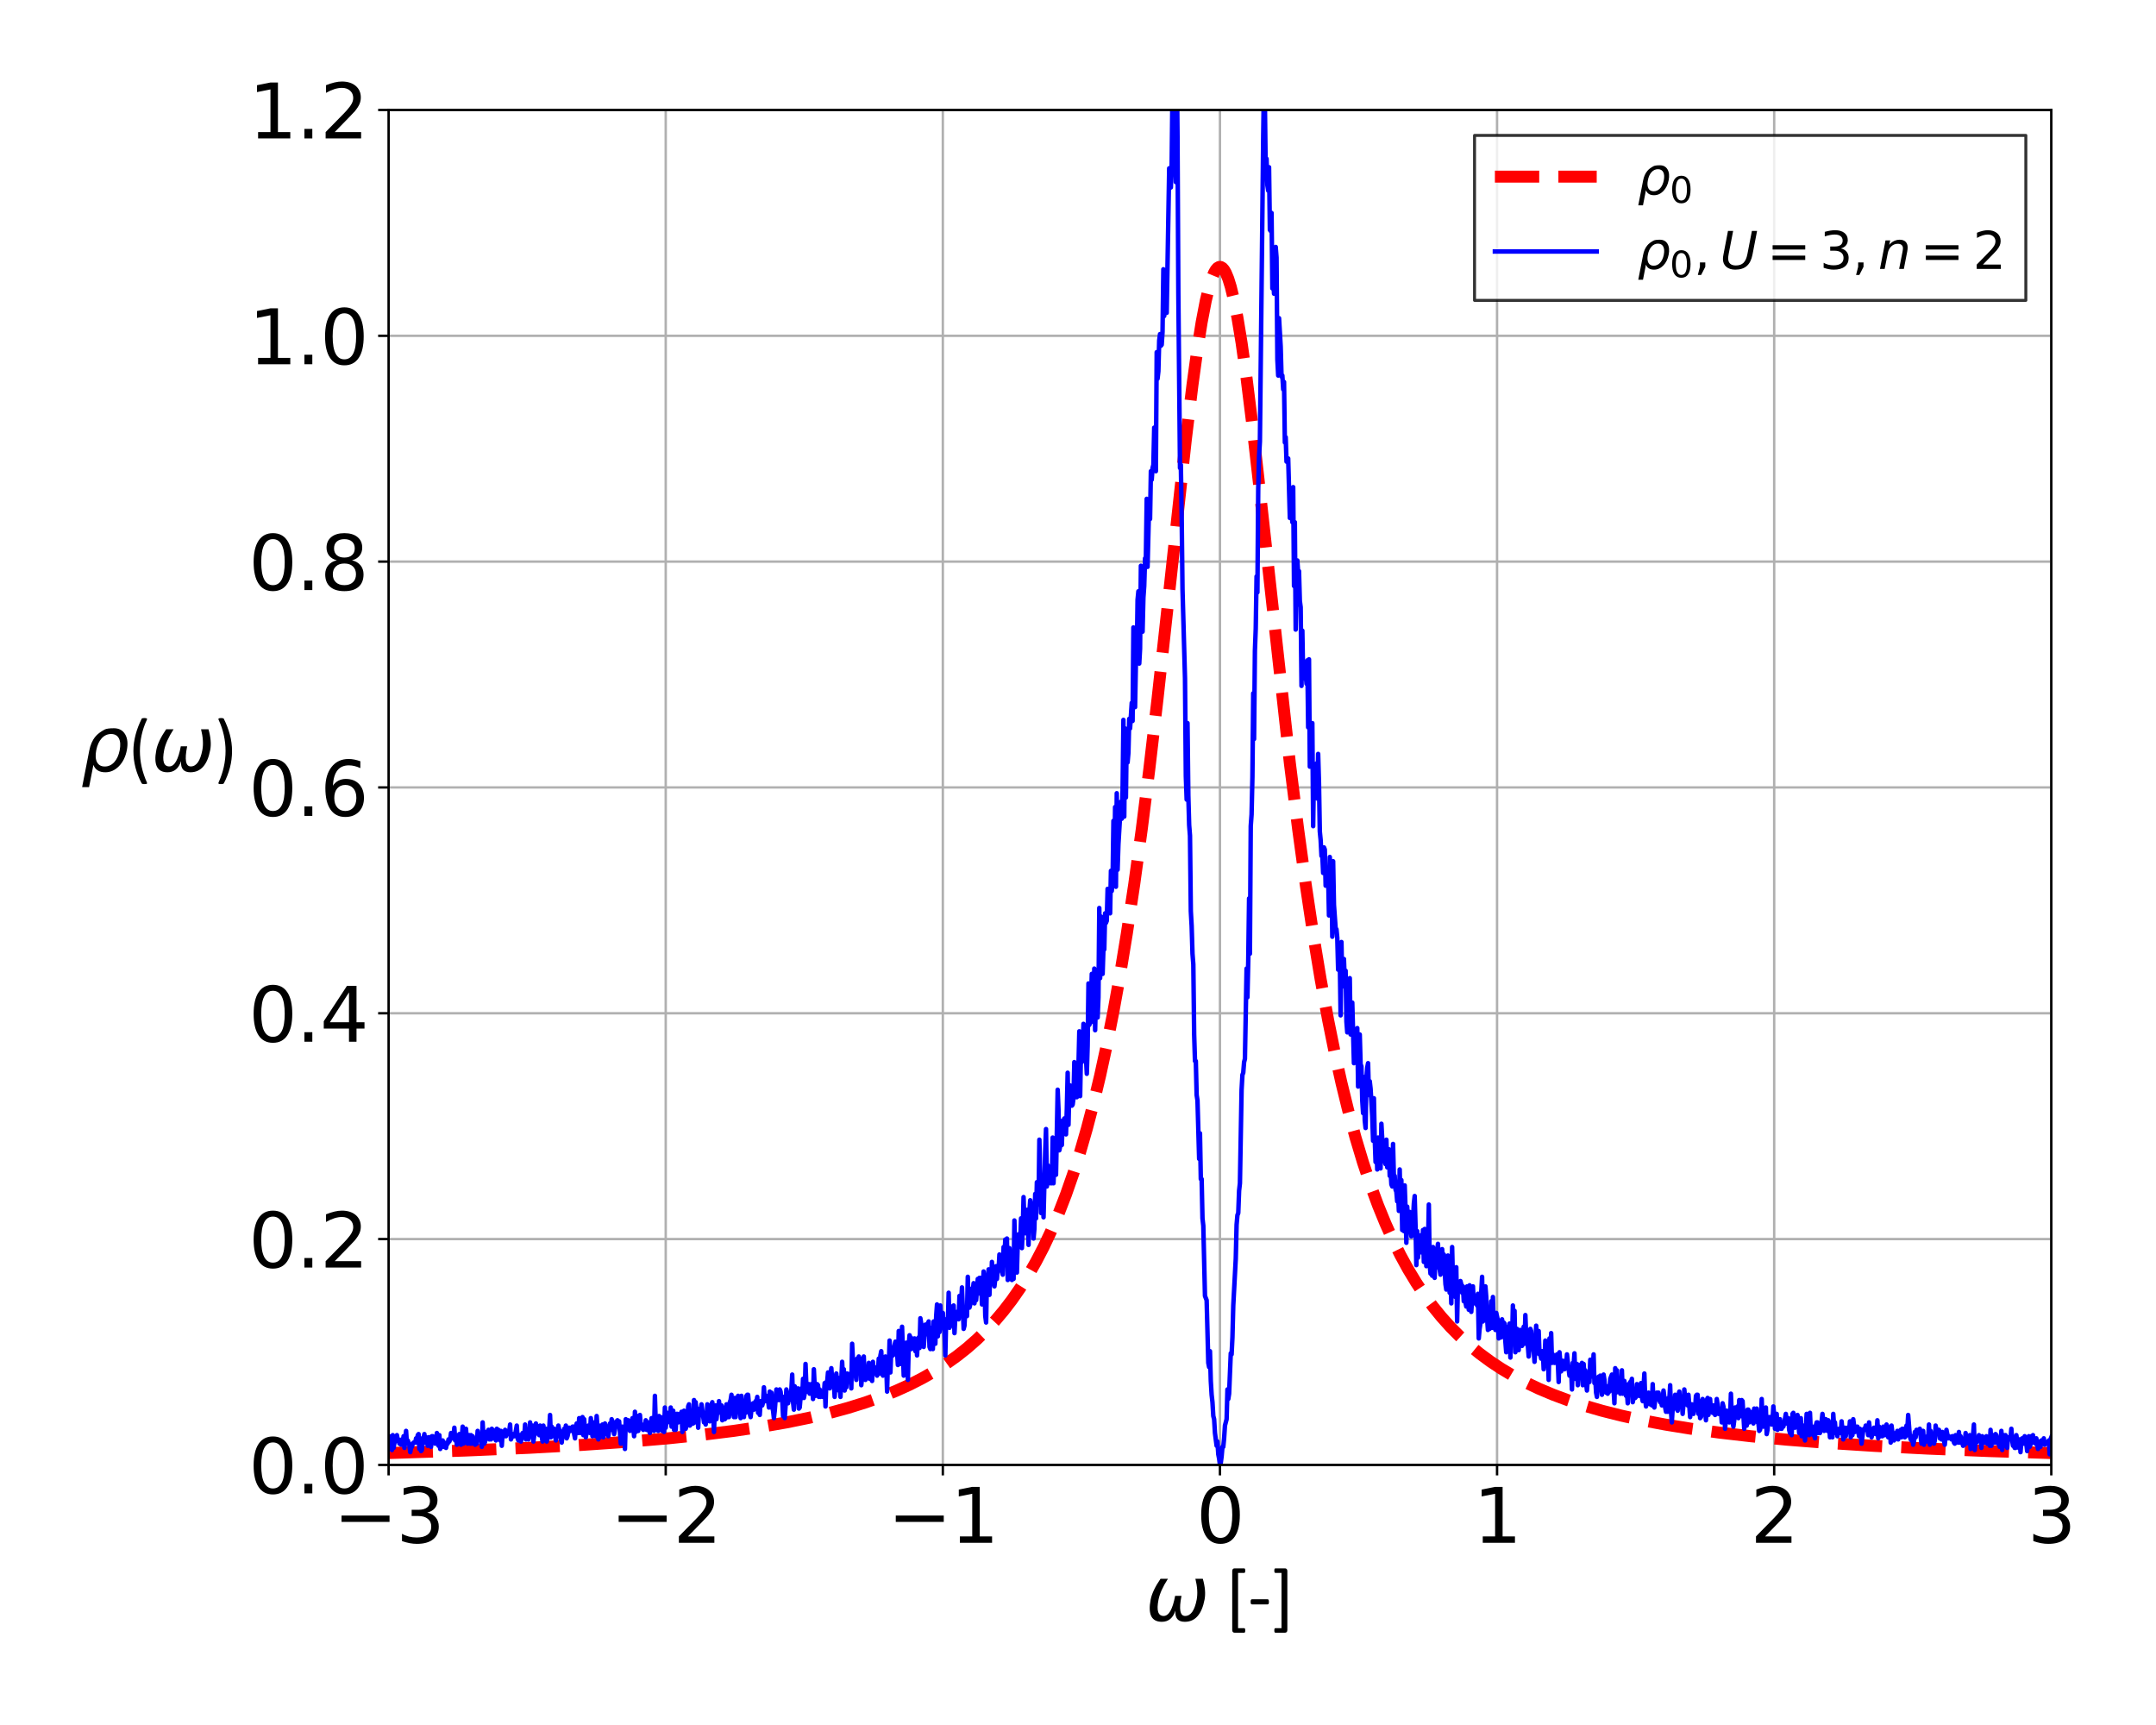 <?xml version="1.0" encoding="utf-8" standalone="no"?>
<!DOCTYPE svg PUBLIC "-//W3C//DTD SVG 1.1//EN"
  "http://www.w3.org/Graphics/SVG/1.1/DTD/svg11.dtd">
<svg xmlns:xlink="http://www.w3.org/1999/xlink" width="720pt" height="576pt" viewBox="0 0 720 576" xmlns="http://www.w3.org/2000/svg" version="1.1">
 <defs>
  <style type="text/css">*{stroke-linejoin: round; stroke-linecap: butt}</style>
 </defs>
 <g id="figure_1">
  <g id="patch_1">
   <path d="M 0 576 
L 720 576 
L 720 0 
L 0 0 
z
" style="fill: #ffffff"/>
  </g>
  <g id="axes_1">
   <g id="patch_2">
    <path d="M 129.775 489.152 
L 685.035 489.152 
L 685.035 36.72 
L 129.775 36.72 
z
" style="fill: #ffffff"/>
   </g>
   <g id="matplotlib.axis_1">
    <g id="xtick_1">
     <g id="line2d_1">
      <path d="M 129.775 489.152 
L 129.775 36.72 
" clip-path="url(#p12015c4fcb)" style="fill: none; stroke: #b0b0b0; stroke-width: 0.8; stroke-linecap: square"/>
     </g>
     <g id="line2d_2">
      <defs>
       <path id="m5434cce614" d="M 0 0 
L 0 3.5 
" style="stroke: #000000; stroke-width: 0.8"/>
      </defs>
      <g>
       <use xlink:href="#m5434cce614" x="129.775" y="489.152" style="stroke: #000000; stroke-width: 0.8"/>
      </g>
     </g>
     <g id="text_1">
      <!-- −3 -->
      <g transform="translate(111.347 515.149) scale(0.25 -0.25)">
       <defs>
        <path id="DejaVuSans-2212" d="M 678 2272 
L 4684 2272 
L 4684 1741 
L 678 1741 
L 678 2272 
z
" transform="scale(0.016)"/>
        <path id="DejaVuSans-33" d="M 2597 2516 
Q 3050 2419 3304 2112 
Q 3559 1806 3559 1356 
Q 3559 666 3084 287 
Q 2609 -91 1734 -91 
Q 1441 -91 1130 -33 
Q 819 25 488 141 
L 488 750 
Q 750 597 1062 519 
Q 1375 441 1716 441 
Q 2309 441 2620 675 
Q 2931 909 2931 1356 
Q 2931 1769 2642 2001 
Q 2353 2234 1838 2234 
L 1294 2234 
L 1294 2753 
L 1863 2753 
Q 2328 2753 2575 2939 
Q 2822 3125 2822 3475 
Q 2822 3834 2567 4026 
Q 2313 4219 1838 4219 
Q 1578 4219 1281 4162 
Q 984 4106 628 3988 
L 628 4550 
Q 988 4650 1302 4700 
Q 1616 4750 1894 4750 
Q 2613 4750 3031 4423 
Q 3450 4097 3450 3541 
Q 3450 3153 3228 2886 
Q 3006 2619 2597 2516 
z
" transform="scale(0.016)"/>
       </defs>
       <use xlink:href="#DejaVuSans-2212"/>
       <use xlink:href="#DejaVuSans-33" x="83.789"/>
      </g>
     </g>
    </g>
    <g id="xtick_2">
     <g id="line2d_3">
      <path d="M 222.318 489.152 
L 222.318 36.72 
" clip-path="url(#p12015c4fcb)" style="fill: none; stroke: #b0b0b0; stroke-width: 0.8; stroke-linecap: square"/>
     </g>
     <g id="line2d_4">
      <g>
       <use xlink:href="#m5434cce614" x="222.318" y="489.152" style="stroke: #000000; stroke-width: 0.8"/>
      </g>
     </g>
     <g id="text_2">
      <!-- −2 -->
      <g transform="translate(203.891 515.149) scale(0.25 -0.25)">
       <defs>
        <path id="DejaVuSans-32" d="M 1228 531 
L 3431 531 
L 3431 0 
L 469 0 
L 469 531 
Q 828 903 1448 1529 
Q 2069 2156 2228 2338 
Q 2531 2678 2651 2914 
Q 2772 3150 2772 3378 
Q 2772 3750 2511 3984 
Q 2250 4219 1831 4219 
Q 1534 4219 1204 4116 
Q 875 4013 500 3803 
L 500 4441 
Q 881 4594 1212 4672 
Q 1544 4750 1819 4750 
Q 2544 4750 2975 4387 
Q 3406 4025 3406 3419 
Q 3406 3131 3298 2873 
Q 3191 2616 2906 2266 
Q 2828 2175 2409 1742 
Q 1991 1309 1228 531 
z
" transform="scale(0.016)"/>
       </defs>
       <use xlink:href="#DejaVuSans-2212"/>
       <use xlink:href="#DejaVuSans-32" x="83.789"/>
      </g>
     </g>
    </g>
    <g id="xtick_3">
     <g id="line2d_5">
      <path d="M 314.862 489.152 
L 314.862 36.72 
" clip-path="url(#p12015c4fcb)" style="fill: none; stroke: #b0b0b0; stroke-width: 0.8; stroke-linecap: square"/>
     </g>
     <g id="line2d_6">
      <g>
       <use xlink:href="#m5434cce614" x="314.862" y="489.152" style="stroke: #000000; stroke-width: 0.8"/>
      </g>
     </g>
     <g id="text_3">
      <!-- −1 -->
      <g transform="translate(296.434 515.149) scale(0.25 -0.25)">
       <defs>
        <path id="DejaVuSans-31" d="M 794 531 
L 1825 531 
L 1825 4091 
L 703 3866 
L 703 4441 
L 1819 4666 
L 2450 4666 
L 2450 531 
L 3481 531 
L 3481 0 
L 794 0 
L 794 531 
z
" transform="scale(0.016)"/>
       </defs>
       <use xlink:href="#DejaVuSans-2212"/>
       <use xlink:href="#DejaVuSans-31" x="83.789"/>
      </g>
     </g>
    </g>
    <g id="xtick_4">
     <g id="line2d_7">
      <path d="M 407.405 489.152 
L 407.405 36.72 
" clip-path="url(#p12015c4fcb)" style="fill: none; stroke: #b0b0b0; stroke-width: 0.8; stroke-linecap: square"/>
     </g>
     <g id="line2d_8">
      <g>
       <use xlink:href="#m5434cce614" x="407.405" y="489.152" style="stroke: #000000; stroke-width: 0.8"/>
      </g>
     </g>
     <g id="text_4">
      <!-- 0 -->
      <g transform="translate(399.452 515.149) scale(0.25 -0.25)">
       <defs>
        <path id="DejaVuSans-30" d="M 2034 4250 
Q 1547 4250 1301 3770 
Q 1056 3291 1056 2328 
Q 1056 1369 1301 889 
Q 1547 409 2034 409 
Q 2525 409 2770 889 
Q 3016 1369 3016 2328 
Q 3016 3291 2770 3770 
Q 2525 4250 2034 4250 
z
M 2034 4750 
Q 2819 4750 3233 4129 
Q 3647 3509 3647 2328 
Q 3647 1150 3233 529 
Q 2819 -91 2034 -91 
Q 1250 -91 836 529 
Q 422 1150 422 2328 
Q 422 3509 836 4129 
Q 1250 4750 2034 4750 
z
" transform="scale(0.016)"/>
       </defs>
       <use xlink:href="#DejaVuSans-30"/>
      </g>
     </g>
    </g>
    <g id="xtick_5">
     <g id="line2d_9">
      <path d="M 499.948 489.152 
L 499.948 36.72 
" clip-path="url(#p12015c4fcb)" style="fill: none; stroke: #b0b0b0; stroke-width: 0.8; stroke-linecap: square"/>
     </g>
     <g id="line2d_10">
      <g>
       <use xlink:href="#m5434cce614" x="499.948" y="489.152" style="stroke: #000000; stroke-width: 0.8"/>
      </g>
     </g>
     <g id="text_5">
      <!-- 1 -->
      <g transform="translate(491.995 515.149) scale(0.25 -0.25)">
       <use xlink:href="#DejaVuSans-31"/>
      </g>
     </g>
    </g>
    <g id="xtick_6">
     <g id="line2d_11">
      <path d="M 592.492 489.152 
L 592.492 36.72 
" clip-path="url(#p12015c4fcb)" style="fill: none; stroke: #b0b0b0; stroke-width: 0.8; stroke-linecap: square"/>
     </g>
     <g id="line2d_12">
      <g>
       <use xlink:href="#m5434cce614" x="592.492" y="489.152" style="stroke: #000000; stroke-width: 0.8"/>
      </g>
     </g>
     <g id="text_6">
      <!-- 2 -->
      <g transform="translate(584.539 515.149) scale(0.25 -0.25)">
       <use xlink:href="#DejaVuSans-32"/>
      </g>
     </g>
    </g>
    <g id="xtick_7">
     <g id="line2d_13">
      <path d="M 685.035 489.152 
L 685.035 36.72 
" clip-path="url(#p12015c4fcb)" style="fill: none; stroke: #b0b0b0; stroke-width: 0.8; stroke-linecap: square"/>
     </g>
     <g id="line2d_14">
      <g>
       <use xlink:href="#m5434cce614" x="685.035" y="489.152" style="stroke: #000000; stroke-width: 0.8"/>
      </g>
     </g>
     <g id="text_7">
      <!-- 3 -->
      <g transform="translate(677.082 515.149) scale(0.25 -0.25)">
       <use xlink:href="#DejaVuSans-33"/>
      </g>
     </g>
    </g>
    <g id="text_8">
     <!-- $\omega$ [-] -->
     <g transform="translate(382.53 541.352) scale(0.25 -0.25)">
      <defs>
       <path id="DejaVuSans-Oblique-3c9" d="M 1369 -91 
Q 72 -91 434 1766 
Q 575 2500 1256 3500 
L 1875 3500 
Q 1231 2500 1088 1750 
Q 819 397 1519 397 
Q 2166 397 2478 2078 
L 3009 2078 
Q 2669 388 3316 397 
Q 4013 403 4275 1750 
Q 4419 2500 4169 3500 
L 4788 3500 
Q 5075 2500 4934 1766 
Q 4578 -94 3278 -91 
Q 2428 -88 2503 844 
Q 2194 -91 1369 -91 
z
" transform="scale(0.016)"/>
       <path id="Calibri-20" transform="scale(0.016)"/>
       <path id="Calibri-5b" d="M 1684 -813 
Q 1684 -916 1661 -958 
Q 1638 -1000 1594 -1000 
L 794 -1000 
Q 756 -1000 722 -989 
Q 688 -978 659 -953 
Q 631 -928 614 -886 
Q 597 -844 597 -781 
L 597 4153 
Q 597 4213 614 4255 
Q 631 4297 659 4323 
Q 688 4350 722 4361 
Q 756 4372 794 4372 
L 1594 4372 
Q 1613 4372 1630 4362 
Q 1647 4353 1659 4328 
Q 1672 4303 1678 4267 
Q 1684 4231 1684 4178 
Q 1684 4078 1661 4034 
Q 1638 3991 1594 3991 
L 1084 3991 
L 1084 -622 
L 1594 -622 
Q 1613 -622 1630 -631 
Q 1647 -641 1659 -664 
Q 1672 -688 1678 -723 
Q 1684 -759 1684 -813 
z
" transform="scale(0.016)"/>
       <path id="Calibri-2d" d="M 1744 1578 
Q 1744 1456 1716 1409 
Q 1688 1363 1634 1363 
L 328 1363 
Q 272 1363 244 1411 
Q 216 1459 216 1578 
Q 216 1697 244 1744 
Q 272 1791 328 1791 
L 1634 1791 
Q 1659 1791 1679 1781 
Q 1700 1772 1714 1745 
Q 1728 1719 1736 1678 
Q 1744 1638 1744 1578 
z
" transform="scale(0.016)"/>
       <path id="Calibri-5d" d="M 1369 -781 
Q 1369 -844 1351 -886 
Q 1334 -928 1306 -953 
Q 1278 -978 1242 -989 
Q 1206 -1000 1169 -1000 
L 372 -1000 
Q 328 -1000 304 -958 
Q 281 -916 281 -813 
Q 281 -759 286 -723 
Q 291 -688 303 -664 
Q 316 -641 333 -631 
Q 350 -622 372 -622 
L 881 -622 
L 881 3991 
L 372 3991 
Q 328 3991 304 4034 
Q 281 4078 281 4178 
Q 281 4231 286 4267 
Q 291 4303 303 4328 
Q 316 4353 333 4362 
Q 350 4372 372 4372 
L 1169 4372 
Q 1206 4372 1242 4361 
Q 1278 4350 1306 4323 
Q 1334 4297 1351 4255 
Q 1369 4213 1369 4153 
L 1369 -781 
z
" transform="scale(0.016)"/>
      </defs>
      <use xlink:href="#DejaVuSans-Oblique-3c9" transform="translate(0 0.688)"/>
      <use xlink:href="#Calibri-20" transform="translate(83.74 0.688)"/>
      <use xlink:href="#Calibri-5b" transform="translate(106.348 0.688)"/>
      <use xlink:href="#Calibri-2d" transform="translate(137.012 0.688)"/>
      <use xlink:href="#Calibri-5d" transform="translate(167.627 0.688)"/>
     </g>
    </g>
   </g>
   <g id="matplotlib.axis_2">
    <g id="ytick_1">
     <g id="line2d_15">
      <path d="M 129.775 489.152 
L 685.035 489.152 
" clip-path="url(#p12015c4fcb)" style="fill: none; stroke: #b0b0b0; stroke-width: 0.8; stroke-linecap: square"/>
     </g>
     <g id="line2d_16">
      <defs>
       <path id="m9b6667f7ee" d="M 0 0 
L -3.5 0 
" style="stroke: #000000; stroke-width: 0.8"/>
      </defs>
      <g>
       <use xlink:href="#m9b6667f7ee" x="129.775" y="489.152" style="stroke: #000000; stroke-width: 0.8"/>
      </g>
     </g>
     <g id="text_9">
      <!-- 0.0 -->
      <g transform="translate(83.017 498.651) scale(0.25 -0.25)">
       <defs>
        <path id="DejaVuSans-2e" d="M 684 794 
L 1344 794 
L 1344 0 
L 684 0 
L 684 794 
z
" transform="scale(0.016)"/>
       </defs>
       <use xlink:href="#DejaVuSans-30"/>
       <use xlink:href="#DejaVuSans-2e" x="63.623"/>
       <use xlink:href="#DejaVuSans-30" x="95.41"/>
      </g>
     </g>
    </g>
    <g id="ytick_2">
     <g id="line2d_17">
      <path d="M 129.775 413.747 
L 685.035 413.747 
" clip-path="url(#p12015c4fcb)" style="fill: none; stroke: #b0b0b0; stroke-width: 0.8; stroke-linecap: square"/>
     </g>
     <g id="line2d_18">
      <g>
       <use xlink:href="#m9b6667f7ee" x="129.775" y="413.747" style="stroke: #000000; stroke-width: 0.8"/>
      </g>
     </g>
     <g id="text_10">
      <!-- 0.2 -->
      <g transform="translate(83.017 423.245) scale(0.25 -0.25)">
       <use xlink:href="#DejaVuSans-30"/>
       <use xlink:href="#DejaVuSans-2e" x="63.623"/>
       <use xlink:href="#DejaVuSans-32" x="95.41"/>
      </g>
     </g>
    </g>
    <g id="ytick_3">
     <g id="line2d_19">
      <path d="M 129.775 338.342 
L 685.035 338.342 
" clip-path="url(#p12015c4fcb)" style="fill: none; stroke: #b0b0b0; stroke-width: 0.8; stroke-linecap: square"/>
     </g>
     <g id="line2d_20">
      <g>
       <use xlink:href="#m9b6667f7ee" x="129.775" y="338.342" style="stroke: #000000; stroke-width: 0.8"/>
      </g>
     </g>
     <g id="text_11">
      <!-- 0.4 -->
      <g transform="translate(83.017 347.84) scale(0.25 -0.25)">
       <defs>
        <path id="DejaVuSans-34" d="M 2419 4116 
L 825 1625 
L 2419 1625 
L 2419 4116 
z
M 2253 4666 
L 3047 4666 
L 3047 1625 
L 3713 1625 
L 3713 1100 
L 3047 1100 
L 3047 0 
L 2419 0 
L 2419 1100 
L 313 1100 
L 313 1709 
L 2253 4666 
z
" transform="scale(0.016)"/>
       </defs>
       <use xlink:href="#DejaVuSans-30"/>
       <use xlink:href="#DejaVuSans-2e" x="63.623"/>
       <use xlink:href="#DejaVuSans-34" x="95.41"/>
      </g>
     </g>
    </g>
    <g id="ytick_4">
     <g id="line2d_21">
      <path d="M 129.775 262.936 
L 685.035 262.936 
" clip-path="url(#p12015c4fcb)" style="fill: none; stroke: #b0b0b0; stroke-width: 0.8; stroke-linecap: square"/>
     </g>
     <g id="line2d_22">
      <g>
       <use xlink:href="#m9b6667f7ee" x="129.775" y="262.936" style="stroke: #000000; stroke-width: 0.8"/>
      </g>
     </g>
     <g id="text_12">
      <!-- 0.6 -->
      <g transform="translate(83.017 272.434) scale(0.25 -0.25)">
       <defs>
        <path id="DejaVuSans-36" d="M 2113 2584 
Q 1688 2584 1439 2293 
Q 1191 2003 1191 1497 
Q 1191 994 1439 701 
Q 1688 409 2113 409 
Q 2538 409 2786 701 
Q 3034 994 3034 1497 
Q 3034 2003 2786 2293 
Q 2538 2584 2113 2584 
z
M 3366 4563 
L 3366 3988 
Q 3128 4100 2886 4159 
Q 2644 4219 2406 4219 
Q 1781 4219 1451 3797 
Q 1122 3375 1075 2522 
Q 1259 2794 1537 2939 
Q 1816 3084 2150 3084 
Q 2853 3084 3261 2657 
Q 3669 2231 3669 1497 
Q 3669 778 3244 343 
Q 2819 -91 2113 -91 
Q 1303 -91 875 529 
Q 447 1150 447 2328 
Q 447 3434 972 4092 
Q 1497 4750 2381 4750 
Q 2619 4750 2861 4703 
Q 3103 4656 3366 4563 
z
" transform="scale(0.016)"/>
       </defs>
       <use xlink:href="#DejaVuSans-30"/>
       <use xlink:href="#DejaVuSans-2e" x="63.623"/>
       <use xlink:href="#DejaVuSans-36" x="95.41"/>
      </g>
     </g>
    </g>
    <g id="ytick_5">
     <g id="line2d_23">
      <path d="M 129.775 187.531 
L 685.035 187.531 
" clip-path="url(#p12015c4fcb)" style="fill: none; stroke: #b0b0b0; stroke-width: 0.8; stroke-linecap: square"/>
     </g>
     <g id="line2d_24">
      <g>
       <use xlink:href="#m9b6667f7ee" x="129.775" y="187.531" style="stroke: #000000; stroke-width: 0.8"/>
      </g>
     </g>
     <g id="text_13">
      <!-- 0.8 -->
      <g transform="translate(83.017 197.029) scale(0.25 -0.25)">
       <defs>
        <path id="DejaVuSans-38" d="M 2034 2216 
Q 1584 2216 1326 1975 
Q 1069 1734 1069 1313 
Q 1069 891 1326 650 
Q 1584 409 2034 409 
Q 2484 409 2743 651 
Q 3003 894 3003 1313 
Q 3003 1734 2745 1975 
Q 2488 2216 2034 2216 
z
M 1403 2484 
Q 997 2584 770 2862 
Q 544 3141 544 3541 
Q 544 4100 942 4425 
Q 1341 4750 2034 4750 
Q 2731 4750 3128 4425 
Q 3525 4100 3525 3541 
Q 3525 3141 3298 2862 
Q 3072 2584 2669 2484 
Q 3125 2378 3379 2068 
Q 3634 1759 3634 1313 
Q 3634 634 3220 271 
Q 2806 -91 2034 -91 
Q 1263 -91 848 271 
Q 434 634 434 1313 
Q 434 1759 690 2068 
Q 947 2378 1403 2484 
z
M 1172 3481 
Q 1172 3119 1398 2916 
Q 1625 2713 2034 2713 
Q 2441 2713 2670 2916 
Q 2900 3119 2900 3481 
Q 2900 3844 2670 4047 
Q 2441 4250 2034 4250 
Q 1625 4250 1398 4047 
Q 1172 3844 1172 3481 
z
" transform="scale(0.016)"/>
       </defs>
       <use xlink:href="#DejaVuSans-30"/>
       <use xlink:href="#DejaVuSans-2e" x="63.623"/>
       <use xlink:href="#DejaVuSans-38" x="95.41"/>
      </g>
     </g>
    </g>
    <g id="ytick_6">
     <g id="line2d_25">
      <path d="M 129.775 112.125 
L 685.035 112.125 
" clip-path="url(#p12015c4fcb)" style="fill: none; stroke: #b0b0b0; stroke-width: 0.8; stroke-linecap: square"/>
     </g>
     <g id="line2d_26">
      <g>
       <use xlink:href="#m9b6667f7ee" x="129.775" y="112.125" style="stroke: #000000; stroke-width: 0.8"/>
      </g>
     </g>
     <g id="text_14">
      <!-- 1.0 -->
      <g transform="translate(83.017 121.623) scale(0.25 -0.25)">
       <use xlink:href="#DejaVuSans-31"/>
       <use xlink:href="#DejaVuSans-2e" x="63.623"/>
       <use xlink:href="#DejaVuSans-30" x="95.41"/>
      </g>
     </g>
    </g>
    <g id="ytick_7">
     <g id="line2d_27">
      <path d="M 129.775 36.72 
L 685.035 36.72 
" clip-path="url(#p12015c4fcb)" style="fill: none; stroke: #b0b0b0; stroke-width: 0.8; stroke-linecap: square"/>
     </g>
     <g id="line2d_28">
      <g>
       <use xlink:href="#m9b6667f7ee" x="129.775" y="36.72" style="stroke: #000000; stroke-width: 0.8"/>
      </g>
     </g>
     <g id="text_15">
      <!-- 1.2 -->
      <g transform="translate(83.017 46.218) scale(0.25 -0.25)">
       <use xlink:href="#DejaVuSans-31"/>
       <use xlink:href="#DejaVuSans-2e" x="63.623"/>
       <use xlink:href="#DejaVuSans-32" x="95.41"/>
      </g>
     </g>
    </g>
    <g id="text_16">
     <!-- $\rho$($\omega$) -->
     <g transform="translate(27.017 257.686) scale(0.25 -0.25)">
      <defs>
       <path id="DejaVuSans-Oblique-3c1" d="M 1203 2875 
Q 1453 3194 1981 3475 
Q 2188 3584 2756 3584 
Q 3394 3584 3694 3078 
Q 3994 2572 3834 1747 
Q 3672 922 3175 415 
Q 2678 -91 2041 -91 
Q 1656 -91 1409 63 
Q 1163 213 1044 525 
L 681 -1331 
L 103 -1331 
L 697 1716 
Q 838 2438 1203 2875 
z
M 3238 1747 
Q 3359 2381 3169 2744 
Q 2978 3103 2522 3103 
Q 2066 3103 1734 2744 
Q 1403 2381 1281 1747 
Q 1156 1113 1347 750 
Q 1538 391 1994 391 
Q 2450 391 2781 750 
Q 3113 1113 3238 1747 
z
" transform="scale(0.016)"/>
       <path id="Calibri-28" d="M 1547 4306 
Q 1250 3678 1104 3017 
Q 959 2356 959 1688 
Q 959 1016 1107 356 
Q 1256 -303 1541 -938 
Q 1556 -975 1557 -1001 
Q 1559 -1028 1537 -1045 
Q 1516 -1063 1470 -1070 
Q 1425 -1078 1347 -1078 
Q 1291 -1078 1250 -1075 
Q 1209 -1072 1179 -1062 
Q 1150 -1053 1131 -1040 
Q 1113 -1028 1103 -1013 
Q 934 -694 806 -367 
Q 678 -41 590 296 
Q 503 634 459 979 
Q 416 1325 416 1678 
Q 416 2031 464 2375 
Q 513 2719 602 3058 
Q 691 3397 819 3725 
Q 947 4053 1106 4375 
Q 1109 4388 1123 4397 
Q 1138 4406 1163 4415 
Q 1188 4425 1231 4429 
Q 1275 4434 1344 4434 
Q 1416 4434 1459 4425 
Q 1503 4416 1528 4400 
Q 1553 4384 1556 4359 
Q 1559 4334 1547 4306 
z
" transform="scale(0.016)"/>
       <path id="Calibri-29" d="M 1522 1678 
Q 1522 1325 1478 979 
Q 1434 634 1346 296 
Q 1259 -41 1132 -367 
Q 1006 -694 838 -1013 
Q 828 -1028 809 -1040 
Q 791 -1053 761 -1062 
Q 731 -1072 690 -1075 
Q 650 -1078 594 -1078 
Q 513 -1078 467 -1070 
Q 422 -1063 401 -1045 
Q 381 -1028 382 -1001 
Q 384 -975 400 -938 
Q 688 -306 834 355 
Q 981 1016 981 1688 
Q 981 2356 834 3017 
Q 688 3678 394 4306 
Q 381 4334 384 4359 
Q 388 4384 413 4400 
Q 438 4416 481 4425 
Q 525 4434 597 4434 
Q 663 4434 706 4429 
Q 750 4425 776 4415 
Q 803 4406 815 4397 
Q 828 4388 834 4375 
Q 1156 3734 1339 3057 
Q 1522 2381 1522 1678 
z
" transform="scale(0.016)"/>
      </defs>
      <use xlink:href="#DejaVuSans-Oblique-3c1" transform="translate(0 0.719)"/>
      <use xlink:href="#Calibri-28" transform="translate(63.477 0.719)"/>
      <use xlink:href="#DejaVuSans-Oblique-3c9" transform="translate(93.799 0.719)"/>
      <use xlink:href="#Calibri-29" transform="translate(177.539 0.719)"/>
     </g>
    </g>
   </g>
   <g id="line2d_29">
    <path d="M 129.775 485.192 
L 155.343 484.358 
L 176.464 483.453 
L 194.528 482.462 
L 209.813 481.408 
L 223.152 480.272 
L 234.824 479.061 
L 245.107 477.779 
L 254.278 476.421 
L 262.615 474.966 
L 270.119 473.435 
L 277.066 471.79 
L 283.18 470.122 
L 289.016 468.3 
L 294.297 466.421 
L 299.299 464.401 
L 303.745 462.378 
L 307.914 460.252 
L 312.083 457.871 
L 315.973 455.382 
L 319.586 452.804 
L 322.921 450.163 
L 326.256 447.235 
L 329.313 444.264 
L 332.37 440.982 
L 335.149 437.691 
L 337.928 434.07 
L 340.707 430.076 
L 343.486 425.66 
L 345.987 421.279 
L 348.489 416.463 
L 350.99 411.159 
L 353.491 405.307 
L 355.992 398.837 
L 358.493 391.673 
L 360.717 384.651 
L 362.94 376.944 
L 365.163 368.478 
L 367.386 359.175 
L 369.61 348.951 
L 371.833 337.719 
L 374.056 325.396 
L 376.279 311.902 
L 378.781 295.244 
L 381.282 276.972 
L 383.783 257.105 
L 386.562 233.313 
L 390.175 200.352 
L 396.011 146.782 
L 398.234 128.471 
L 399.902 116.346 
L 401.291 107.618 
L 402.681 100.373 
L 403.792 95.776 
L 404.626 93.083 
L 405.46 91.069 
L 406.016 90.114 
L 406.571 89.475 
L 407.127 89.154 
L 407.683 89.154 
L 408.239 89.475 
L 408.795 90.114 
L 409.35 91.069 
L 410.184 93.083 
L 411.018 95.776 
L 412.13 100.373 
L 413.241 106.043 
L 414.631 114.492 
L 416.298 126.341 
L 418.243 142.019 
L 420.745 164.146 
L 430.749 254.803 
L 433.528 276.972 
L 436.03 295.244 
L 438.531 311.902 
L 441.032 326.999 
L 443.533 340.626 
L 445.756 351.598 
L 447.98 361.584 
L 450.203 370.67 
L 452.704 379.919 
L 455.205 388.243 
L 457.706 395.744 
L 460.208 402.512 
L 462.709 408.63 
L 465.21 414.17 
L 467.711 419.195 
L 470.212 423.764 
L 472.991 428.363 
L 475.77 432.52 
L 478.549 436.284 
L 481.329 439.703 
L 484.386 443.109 
L 487.443 446.189 
L 490.777 449.221 
L 494.112 451.953 
L 497.725 454.618 
L 501.338 457.014 
L 505.229 459.333 
L 509.397 461.556 
L 513.844 463.67 
L 518.568 465.665 
L 523.571 467.537 
L 529.129 469.371 
L 534.965 471.06 
L 541.357 472.676 
L 548.304 474.201 
L 556.086 475.674 
L 564.701 477.067 
L 574.15 478.362 
L 584.71 479.579 
L 596.66 480.725 
L 610.278 481.798 
L 625.841 482.793 
L 643.627 483.702 
L 664.47 484.54 
L 685.035 485.192 
L 685.035 485.192 
" clip-path="url(#p12015c4fcb)" style="fill: none; stroke-dasharray: 14.8,6.4; stroke-dashoffset: 0; stroke: #ff0000; stroke-width: 4"/>
   </g>
   <g id="line2d_30">
    <path d="M 129.775 480.99 
L 130.331 483.12 
L 130.609 479.571 
L 130.887 484.184 
L 131.165 479.216 
L 131.443 483.474 
L 131.721 481.7 
L 131.998 481.345 
L 132.276 480.635 
L 132.554 479.216 
L 132.832 480.99 
L 133.11 480.635 
L 133.388 482.055 
L 133.666 482.055 
L 133.944 482.41 
L 134.222 480.635 
L 134.5 482.055 
L 134.777 479.571 
L 135.055 483.474 
L 135.611 477.796 
L 135.889 482.055 
L 136.167 480.99 
L 136.445 481.7 
L 136.723 482.765 
L 137.001 484.894 
L 137.279 483.474 
L 137.557 483.12 
L 137.834 482.055 
L 138.112 481.7 
L 138.668 481.7 
L 138.946 480.281 
L 139.224 481.7 
L 139.502 479.216 
L 139.78 478.861 
L 140.058 483.829 
L 140.336 480.281 
L 140.614 484.539 
L 140.891 484.184 
L 141.169 481.345 
L 141.725 478.861 
L 142.003 481.7 
L 142.281 479.926 
L 142.559 480.635 
L 142.837 482.765 
L 143.115 479.926 
L 143.393 479.926 
L 143.671 482.055 
L 143.948 483.12 
L 144.226 479.571 
L 144.504 479.571 
L 144.782 480.281 
L 145.06 480.281 
L 145.338 482.055 
L 145.616 480.99 
L 145.894 478.506 
L 146.172 479.571 
L 146.45 482.765 
L 146.728 479.216 
L 147.005 483.829 
L 147.561 481.345 
L 147.839 480.99 
L 148.117 483.12 
L 148.395 481.7 
L 148.673 482.055 
L 148.951 483.474 
L 149.229 482.055 
L 149.507 482.055 
L 149.785 480.635 
L 150.062 481.345 
L 150.34 480.635 
L 150.618 478.506 
L 151.174 480.281 
L 151.452 479.571 
L 151.73 476.732 
L 152.008 480.99 
L 152.286 479.216 
L 152.564 482.41 
L 152.842 480.281 
L 153.397 478.861 
L 153.675 479.926 
L 153.953 482.41 
L 154.231 479.926 
L 154.509 476.377 
L 154.787 482.055 
L 155.065 480.281 
L 155.343 481.7 
L 155.621 477.087 
L 155.898 480.99 
L 156.176 482.055 
L 156.454 479.216 
L 156.732 479.216 
L 157.01 482.055 
L 157.288 479.216 
L 157.566 482.055 
L 157.844 479.571 
L 158.122 480.99 
L 158.4 481.345 
L 158.678 482.41 
L 158.955 480.635 
L 159.233 482.055 
L 159.511 477.796 
L 159.789 479.926 
L 160.067 479.926 
L 160.345 480.635 
L 160.623 478.861 
L 160.901 483.12 
L 161.179 474.957 
L 161.457 480.281 
L 161.735 482.055 
L 162.012 481.345 
L 162.29 478.151 
L 162.568 479.926 
L 162.846 479.926 
L 163.124 477.442 
L 163.402 480.635 
L 163.68 480.281 
L 163.958 480.635 
L 164.236 477.087 
L 164.514 477.442 
L 164.792 480.281 
L 165.069 479.216 
L 165.347 478.861 
L 165.625 480.99 
L 165.903 477.087 
L 166.181 478.861 
L 166.459 477.442 
L 167.015 480.99 
L 167.293 477.796 
L 167.571 482.765 
L 167.849 478.506 
L 168.126 479.571 
L 168.404 479.571 
L 168.682 477.442 
L 168.96 479.571 
L 169.238 478.151 
L 169.516 478.861 
L 169.794 478.506 
L 170.072 477.796 
L 170.35 475.667 
L 170.628 480.635 
L 170.906 479.926 
L 171.183 478.861 
L 171.461 479.571 
L 171.739 479.571 
L 172.017 479.216 
L 172.573 476.022 
L 172.851 480.281 
L 173.129 480.99 
L 173.407 479.216 
L 173.685 479.216 
L 173.962 481.345 
L 174.518 478.506 
L 174.796 478.861 
L 175.074 479.926 
L 175.352 475.667 
L 175.63 480.635 
L 175.908 477.442 
L 176.464 480.635 
L 176.742 479.571 
L 177.019 474.957 
L 177.297 477.796 
L 177.575 478.151 
L 177.853 476.022 
L 178.131 481.345 
L 178.409 479.216 
L 178.687 478.861 
L 178.965 475.312 
L 179.243 477.442 
L 179.521 477.087 
L 179.799 478.506 
L 180.076 479.216 
L 180.354 476.022 
L 181.188 481.345 
L 181.466 476.022 
L 181.744 479.926 
L 182.022 479.571 
L 182.3 477.087 
L 182.578 481.345 
L 182.856 480.281 
L 183.133 477.796 
L 183.411 477.087 
L 183.689 472.473 
L 183.967 479.926 
L 184.245 476.377 
L 184.523 477.796 
L 184.801 478.506 
L 185.079 477.087 
L 185.357 479.571 
L 185.635 480.99 
L 185.913 478.506 
L 186.19 478.151 
L 186.468 476.022 
L 186.746 477.442 
L 187.024 477.796 
L 187.302 480.635 
L 187.58 481.7 
L 187.858 479.216 
L 188.136 479.216 
L 188.414 477.087 
L 188.692 479.571 
L 188.97 476.022 
L 189.247 480.281 
L 189.525 479.571 
L 190.081 476.732 
L 190.359 477.087 
L 190.637 477.796 
L 191.193 476.377 
L 191.471 476.377 
L 191.749 478.861 
L 192.027 480.281 
L 192.304 476.377 
L 192.582 475.312 
L 192.86 478.506 
L 193.138 478.506 
L 193.416 473.538 
L 193.972 478.506 
L 194.25 477.087 
L 194.528 473.183 
L 194.806 479.216 
L 195.083 473.893 
L 195.361 477.796 
L 195.639 479.926 
L 195.917 478.151 
L 196.195 477.442 
L 196.473 476.022 
L 196.751 476.022 
L 197.029 478.506 
L 197.307 473.538 
L 197.863 479.571 
L 198.14 474.957 
L 198.418 477.442 
L 198.696 478.151 
L 198.974 479.571 
L 199.252 472.828 
L 199.808 480.635 
L 200.086 476.022 
L 200.364 479.926 
L 200.642 478.506 
L 200.92 478.506 
L 201.197 475.667 
L 201.475 479.926 
L 202.031 475.312 
L 202.309 476.377 
L 202.587 478.861 
L 202.865 478.861 
L 203.143 479.571 
L 203.699 475.312 
L 203.977 477.442 
L 204.254 473.893 
L 204.532 474.602 
L 205.088 478.861 
L 205.644 475.667 
L 205.922 474.602 
L 206.2 474.248 
L 206.478 474.957 
L 206.756 474.602 
L 207.311 482.055 
L 207.867 476.377 
L 208.145 477.087 
L 208.423 478.861 
L 208.701 483.829 
L 208.979 473.893 
L 209.257 474.602 
L 209.535 477.087 
L 209.813 474.248 
L 210.368 477.796 
L 210.646 475.667 
L 210.924 476.732 
L 211.202 473.538 
L 211.758 479.571 
L 212.036 471.409 
L 212.314 478.151 
L 212.592 474.248 
L 212.87 472.828 
L 213.148 477.796 
L 213.425 474.248 
L 213.703 472.473 
L 213.981 476.022 
L 214.259 475.667 
L 214.537 477.087 
L 214.815 477.442 
L 215.093 475.667 
L 215.371 477.087 
L 215.649 474.248 
L 215.927 477.442 
L 216.204 477.087 
L 216.482 474.957 
L 216.76 477.796 
L 217.038 478.506 
L 217.594 473.538 
L 218.15 473.538 
L 218.428 477.796 
L 218.706 466.085 
L 218.984 474.957 
L 219.261 474.248 
L 219.539 475.667 
L 219.817 477.796 
L 220.095 472.828 
L 220.373 473.183 
L 220.651 473.183 
L 220.929 476.377 
L 221.207 477.796 
L 221.485 474.248 
L 221.763 478.151 
L 222.041 469.989 
L 222.318 476.732 
L 222.874 471.763 
L 223.152 474.248 
L 223.43 472.828 
L 223.708 474.957 
L 223.986 469.989 
L 224.264 476.377 
L 224.542 471.054 
L 224.82 471.054 
L 225.098 477.442 
L 225.375 475.667 
L 225.653 477.442 
L 225.931 472.118 
L 226.209 472.118 
L 226.487 474.957 
L 227.043 472.118 
L 227.321 473.893 
L 227.599 471.409 
L 227.877 478.151 
L 228.155 472.118 
L 228.432 471.054 
L 228.71 473.183 
L 228.988 477.087 
L 229.544 474.957 
L 229.822 469.634 
L 230.1 468.924 
L 230.378 476.022 
L 230.656 475.667 
L 230.934 471.409 
L 231.212 472.118 
L 231.489 475.312 
L 231.767 467.505 
L 232.045 474.957 
L 232.323 468.215 
L 232.601 471.409 
L 232.879 470.344 
L 233.157 476.732 
L 233.435 471.054 
L 233.713 472.118 
L 233.991 471.054 
L 234.268 468.924 
L 235.102 474.957 
L 235.38 473.893 
L 235.658 475.667 
L 235.936 473.893 
L 236.214 468.924 
L 236.492 473.538 
L 236.77 473.183 
L 237.048 474.602 
L 237.325 470.699 
L 237.603 468.924 
L 237.881 468.215 
L 238.159 471.763 
L 238.437 478.151 
L 238.715 469.989 
L 238.993 469.279 
L 239.271 473.893 
L 239.549 471.054 
L 239.827 471.763 
L 240.105 467.86 
L 240.382 470.699 
L 240.66 471.763 
L 240.938 469.279 
L 241.216 474.248 
L 241.494 469.989 
L 241.772 472.828 
L 242.05 473.893 
L 242.328 473.538 
L 242.606 468.924 
L 242.884 473.183 
L 243.439 473.183 
L 243.717 468.215 
L 243.995 467.505 
L 244.273 465.731 
L 244.551 471.409 
L 244.829 471.763 
L 245.107 473.183 
L 245.385 466.795 
L 245.663 473.183 
L 245.941 469.279 
L 246.219 469.279 
L 246.496 466.085 
L 246.774 471.054 
L 247.052 468.924 
L 247.33 473.538 
L 247.608 466.085 
L 248.164 471.763 
L 248.442 473.183 
L 248.72 468.215 
L 248.998 471.763 
L 249.276 466.085 
L 249.553 465.731 
L 249.831 465.731 
L 250.387 472.118 
L 250.665 473.183 
L 250.943 470.699 
L 251.221 470.344 
L 251.499 468.57 
L 251.777 470.699 
L 252.055 469.989 
L 252.333 467.86 
L 252.61 468.215 
L 252.888 466.44 
L 253.166 471.763 
L 253.444 468.215 
L 253.722 472.473 
L 254 467.86 
L 254.278 469.279 
L 254.556 469.279 
L 254.834 468.215 
L 255.112 463.246 
L 255.389 467.15 
L 255.667 467.86 
L 255.945 466.085 
L 256.223 467.15 
L 256.501 467.505 
L 256.779 469.989 
L 257.057 464.666 
L 257.335 467.86 
L 257.613 465.021 
L 257.891 469.989 
L 258.169 471.054 
L 258.446 473.538 
L 258.724 471.054 
L 259.28 463.956 
L 259.558 467.505 
L 259.836 465.731 
L 260.114 467.505 
L 260.392 463.956 
L 260.67 464.666 
L 260.948 467.15 
L 261.226 467.15 
L 261.503 472.828 
L 261.781 466.44 
L 262.059 473.538 
L 262.337 469.634 
L 262.615 463.956 
L 263.171 468.57 
L 263.449 465.376 
L 263.727 467.505 
L 264.283 463.956 
L 264.56 458.988 
L 264.838 468.215 
L 265.116 470.699 
L 265.394 462.891 
L 265.672 466.795 
L 265.95 466.795 
L 266.228 468.215 
L 266.506 463.601 
L 266.784 470.344 
L 267.062 469.989 
L 267.617 463.601 
L 267.895 466.795 
L 268.173 460.407 
L 268.451 466.795 
L 268.729 465.376 
L 269.007 455.439 
L 269.285 462.537 
L 269.563 464.666 
L 270.119 462.182 
L 270.397 465.376 
L 270.674 464.311 
L 270.952 462.182 
L 271.23 462.537 
L 271.508 467.15 
L 271.786 457.213 
L 272.064 462.891 
L 272.342 466.085 
L 272.62 464.666 
L 272.898 462.182 
L 273.176 462.537 
L 273.454 466.44 
L 273.731 463.956 
L 274.009 466.44 
L 274.287 465.731 
L 274.565 465.731 
L 274.843 466.44 
L 275.121 465.731 
L 275.399 461.827 
L 275.677 469.634 
L 275.955 461.472 
L 276.233 461.472 
L 276.51 458.278 
L 276.788 462.537 
L 277.066 463.601 
L 277.344 458.988 
L 277.622 456.859 
L 277.9 460.762 
L 278.178 461.827 
L 278.456 461.472 
L 278.734 466.44 
L 279.012 461.472 
L 279.29 458.633 
L 279.567 462.182 
L 279.845 460.052 
L 280.123 464.311 
L 280.401 462.537 
L 280.679 466.44 
L 281.235 454.729 
L 281.513 460.407 
L 281.791 457.213 
L 282.069 464.311 
L 282.347 459.698 
L 282.624 463.246 
L 282.902 458.633 
L 283.458 460.052 
L 283.736 459.698 
L 284.014 458.633 
L 284.292 463.601 
L 284.57 448.696 
L 284.848 454.374 
L 285.126 457.568 
L 285.404 459.343 
L 285.681 458.278 
L 285.959 460.762 
L 286.237 453.665 
L 286.515 454.729 
L 286.793 452.955 
L 287.071 458.278 
L 287.349 453.665 
L 287.627 462.537 
L 287.905 459.698 
L 288.183 454.729 
L 288.461 452.955 
L 288.738 460.407 
L 289.016 460.762 
L 289.294 457.213 
L 289.572 457.213 
L 289.85 458.278 
L 290.128 455.084 
L 290.406 460.407 
L 290.684 455.794 
L 290.962 457.213 
L 291.24 461.117 
L 291.518 454.729 
L 291.795 458.633 
L 292.073 456.504 
L 292.351 457.213 
L 292.907 459.343 
L 293.185 458.278 
L 293.463 453.665 
L 293.741 458.633 
L 294.019 452.6 
L 294.297 451.18 
L 294.574 457.923 
L 294.852 459.343 
L 295.13 455.084 
L 295.408 456.149 
L 295.686 452.955 
L 295.964 455.794 
L 296.242 464.666 
L 296.52 454.729 
L 296.798 457.213 
L 297.076 447.632 
L 297.354 458.278 
L 297.631 450.826 
L 298.187 452.6 
L 298.465 450.116 
L 299.021 447.987 
L 299.577 451.535 
L 299.855 455.794 
L 300.133 444.438 
L 300.688 455.439 
L 300.966 450.471 
L 301.244 443.018 
L 301.8 459.343 
L 302.356 453.665 
L 302.634 448.341 
L 302.912 451.89 
L 303.19 460.762 
L 303.468 449.406 
L 303.745 445.857 
L 304.023 446.567 
L 304.301 450.471 
L 304.579 446.922 
L 304.857 448.341 
L 305.135 447.987 
L 305.413 446.922 
L 305.691 451.18 
L 305.969 448.341 
L 306.247 452.6 
L 306.525 446.922 
L 306.802 446.567 
L 307.08 450.116 
L 307.358 440.179 
L 307.636 441.954 
L 307.914 447.987 
L 308.192 448.696 
L 308.47 449.761 
L 309.026 442.309 
L 309.304 442.309 
L 309.582 445.502 
L 309.859 441.954 
L 310.137 441.244 
L 310.415 449.761 
L 310.693 450.471 
L 310.971 444.083 
L 311.249 443.373 
L 311.527 450.471 
L 311.805 441.244 
L 312.361 448.696 
L 312.639 439.469 
L 312.916 435.566 
L 313.194 446.212 
L 313.472 439.115 
L 313.75 444.793 
L 314.028 435.921 
L 314.306 442.663 
L 314.862 438.405 
L 315.14 443.018 
L 315.418 444.793 
L 315.695 452.6 
L 315.973 440.534 
L 316.251 442.309 
L 316.529 442.309 
L 316.807 431.662 
L 317.085 443.373 
L 317.641 436.276 
L 317.919 442.663 
L 318.475 435.921 
L 318.752 445.148 
L 319.03 439.824 
L 319.308 440.534 
L 319.586 438.05 
L 320.142 440.534 
L 320.42 432.727 
L 320.698 438.05 
L 320.976 434.856 
L 321.254 429.888 
L 321.809 443.728 
L 322.087 442.663 
L 322.365 436.985 
L 322.643 438.76 
L 322.921 439.469 
L 323.199 426.339 
L 323.477 435.921 
L 323.755 436.63 
L 324.311 434.501 
L 324.589 430.243 
L 324.866 430.952 
L 325.144 428.468 
L 325.422 435.211 
L 325.7 430.243 
L 325.978 434.146 
L 326.534 427.049 
L 326.812 428.823 
L 327.09 426.694 
L 327.368 432.017 
L 327.646 426.694 
L 327.923 435.566 
L 328.201 431.307 
L 328.479 424.565 
L 328.757 427.758 
L 329.035 439.469 
L 329.313 441.599 
L 329.591 426.694 
L 329.869 427.404 
L 330.147 423.855 
L 330.425 432.372 
L 330.703 425.629 
L 330.98 428.823 
L 331.258 421.371 
L 331.536 425.629 
L 331.814 424.919 
L 332.092 429.533 
L 332.37 427.049 
L 332.648 422.79 
L 332.926 427.049 
L 333.204 423.5 
L 333.482 423.855 
L 333.76 418.887 
L 334.037 424.21 
L 334.315 423.855 
L 334.593 424.565 
L 334.871 425.629 
L 335.149 416.402 
L 335.427 421.016 
L 335.705 413.918 
L 335.983 419.241 
L 336.261 413.563 
L 336.539 427.404 
L 337.094 416.757 
L 337.372 423.145 
L 337.65 419.951 
L 337.928 427.404 
L 338.206 419.951 
L 338.484 427.049 
L 338.762 407.53 
L 339.04 420.661 
L 339.318 414.273 
L 339.596 424.919 
L 339.873 415.338 
L 340.151 412.144 
L 340.707 414.628 
L 340.985 406.821 
L 341.263 416.757 
L 341.541 410.724 
L 341.819 399.723 
L 342.097 408.24 
L 342.375 411.789 
L 342.653 409.66 
L 342.93 403.982 
L 343.208 408.24 
L 343.486 415.693 
L 343.764 404.691 
L 344.042 400.788 
L 344.32 402.207 
L 344.598 408.95 
L 344.876 404.336 
L 345.154 413.563 
L 345.432 410.369 
L 345.71 398.658 
L 345.987 406.821 
L 346.265 394.755 
L 346.543 402.207 
L 346.821 401.852 
L 347.099 380.56 
L 347.655 405.046 
L 347.933 392.98 
L 348.211 396.884 
L 348.489 406.466 
L 349.044 384.463 
L 349.322 377.011 
L 349.6 396.174 
L 349.878 389.077 
L 350.156 390.496 
L 350.434 390.851 
L 350.712 395.11 
L 350.99 391.206 
L 351.268 395.11 
L 351.546 379.85 
L 351.824 395.11 
L 352.101 385.883 
L 352.379 384.818 
L 352.657 392.271 
L 353.213 363.88 
L 353.491 370.623 
L 353.769 384.108 
L 354.047 382.689 
L 354.325 379.14 
L 354.603 382.334 
L 354.88 374.172 
L 355.158 377.721 
L 355.436 373.462 
L 355.714 375.591 
L 355.992 378.785 
L 356.27 370.268 
L 356.548 358.202 
L 356.826 375.591 
L 357.104 362.816 
L 357.382 362.461 
L 357.66 368.494 
L 357.937 369.204 
L 358.215 368.849 
L 358.493 366.719 
L 358.771 354.653 
L 359.049 366.364 
L 359.327 361.041 
L 359.605 366.364 
L 359.883 357.847 
L 360.161 355.718 
L 360.439 344.362 
L 360.717 366.01 
L 360.994 350.395 
L 361.272 354.653 
L 361.55 350.04 
L 361.828 341.878 
L 362.106 348.621 
L 362.384 347.556 
L 362.94 358.557 
L 363.218 349.33 
L 363.496 328.392 
L 363.774 342.233 
L 364.051 341.523 
L 364.329 334.78 
L 364.607 325.199 
L 364.885 341.168 
L 365.163 335.49 
L 365.441 323.424 
L 365.719 344.007 
L 365.997 332.651 
L 366.275 333.006 
L 366.553 339.749 
L 366.831 333.006 
L 367.108 303.196 
L 367.386 326.618 
L 367.664 306.035 
L 367.942 308.164 
L 368.22 325.199 
L 368.498 316.681 
L 368.776 317.036 
L 369.054 304.97 
L 369.332 308.164 
L 369.61 307.455 
L 369.888 296.808 
L 370.165 297.873 
L 370.443 304.616 
L 370.721 304.97 
L 370.999 290.775 
L 371.277 297.518 
L 371.555 293.614 
L 371.833 274.096 
L 372.111 291.485 
L 372.389 269.483 
L 372.667 296.099 
L 372.945 264.869 
L 373.222 290.42 
L 373.5 281.903 
L 374.334 267.708 
L 374.612 273.386 
L 374.89 263.805 
L 375.168 240.383 
L 375.446 272.677 
L 375.724 243.222 
L 376.001 266.289 
L 376.279 244.641 
L 376.557 254.578 
L 376.835 251.384 
L 377.113 240.028 
L 377.391 243.222 
L 377.947 234.704 
L 378.225 240.737 
L 378.503 209.508 
L 378.781 228.672 
L 379.058 236.124 
L 379.336 221.219 
L 379.614 220.154 
L 379.892 200.281 
L 380.17 197.442 
L 380.448 221.574 
L 380.726 216.606 
L 381.004 188.925 
L 381.282 196.023 
L 381.56 210.928 
L 381.838 199.571 
L 382.115 195.668 
L 382.393 186.441 
L 382.671 186.086 
L 382.949 166.568 
L 383.227 189.28 
L 383.783 167.278 
L 384.061 173.31 
L 384.339 157.341 
L 384.617 160.18 
L 384.895 156.276 
L 385.172 155.212 
L 385.45 142.791 
L 385.728 146.34 
L 386.006 157.341 
L 386.284 117.595 
L 386.562 126.466 
L 386.84 123.982 
L 387.118 113.691 
L 387.396 111.562 
L 387.674 115.465 
L 387.952 115.11 
L 388.229 110.852 
L 388.507 89.914 
L 388.785 105.529 
L 389.063 90.979 
L 389.341 92.753 
L 389.619 104.464 
L 390.453 56.201 
L 390.731 61.524 
L 391.009 62.588 
L 391.286 54.426 
L 391.564 29.23 
L 391.842 43.425 
L 392.12 31.714 
L 392.676 60.814 
L 392.954 15.744 
L 393.232 45.554 
L 393.51 98.076 
L 394.065 156.276 
L 394.343 155.212 
L 394.621 171.891 
L 394.899 196.732 
L 395.733 226.542 
L 396.011 259.191 
L 396.289 266.998 
L 396.567 241.447 
L 396.845 265.579 
L 397.122 275.516 
L 397.4 279.064 
L 397.678 304.261 
L 397.956 309.229 
L 398.234 318.456 
L 398.512 322.005 
L 398.79 345.427 
L 399.068 354.299 
L 399.346 354.299 
L 399.624 365.655 
L 399.902 367.429 
L 400.457 386.947 
L 400.735 378.43 
L 401.013 393.69 
L 401.291 393.69 
L 401.569 406.821 
L 401.847 409.305 
L 402.403 432.727 
L 402.959 434.146 
L 403.514 455.084 
L 403.792 456.504 
L 404.07 451.18 
L 404.348 461.117 
L 404.626 465.731 
L 404.904 468.215 
L 405.182 472.828 
L 405.46 473.893 
L 405.738 478.506 
L 406.293 482.765 
L 406.571 481.345 
L 406.849 485.604 
L 407.127 487.023 
L 407.405 489.152 
L 407.683 488.443 
L 407.961 486.313 
L 408.239 483.12 
L 408.517 483.12 
L 408.795 480.281 
L 409.073 476.022 
L 409.628 473.893 
L 409.906 463.956 
L 410.184 467.15 
L 410.462 465.376 
L 411.018 451.89 
L 411.296 452.245 
L 411.574 446.567 
L 411.852 435.921 
L 412.685 420.306 
L 412.963 408.95 
L 413.241 405.756 
L 413.519 405.046 
L 413.797 397.594 
L 414.075 395.11 
L 414.631 363.88 
L 414.909 358.912 
L 415.186 358.202 
L 415.464 354.653 
L 415.742 353.589 
L 416.298 323.424 
L 416.576 333.006 
L 416.854 320.94 
L 417.132 300.002 
L 417.41 318.456 
L 417.688 275.87 
L 417.966 271.967 
L 418.243 259.546 
L 418.521 231.511 
L 418.799 246.77 
L 419.077 217.315 
L 419.355 209.863 
L 419.633 192.474 
L 419.911 197.797 
L 420.189 163.019 
L 420.467 152.373 
L 420.745 147.404 
L 421.3 96.657 
L 421.856 45.199 
L 422.134 25.681 
L 422.412 34.553 
L 422.69 57.62 
L 422.968 53.007 
L 423.246 61.879 
L 423.524 63.653 
L 423.802 55.846 
L 424.08 76.783 
L 424.357 77.138 
L 424.635 71.105 
L 424.913 96.302 
L 425.191 93.463 
L 425.469 98.076 
L 425.747 92.753 
L 426.025 82.462 
L 426.303 86.01 
L 426.581 120.079 
L 426.859 125.402 
L 427.137 106.238 
L 427.692 115.82 
L 427.97 125.757 
L 428.248 125.402 
L 428.526 130.015 
L 428.804 127.531 
L 429.082 147.759 
L 429.36 145.985 
L 429.638 154.147 
L 429.916 153.082 
L 430.194 153.082 
L 430.749 172.956 
L 431.027 163.729 
L 431.583 174.375 
L 431.861 162.664 
L 432.139 195.668 
L 432.417 174.375 
L 432.695 210.218 
L 432.973 192.829 
L 433.251 187.151 
L 433.528 191.409 
L 433.806 190.7 
L 434.084 200.636 
L 434.362 202.765 
L 434.64 229.026 
L 434.918 210.573 
L 435.196 226.542 
L 435.474 221.574 
L 435.752 225.478 
L 436.03 224.768 
L 436.307 228.317 
L 436.585 220.509 
L 436.863 242.867 
L 437.141 220.154 
L 437.419 255.997 
L 437.697 249.609 
L 437.975 254.223 
L 438.253 241.447 
L 438.531 275.87 
L 438.809 255.642 
L 439.087 257.417 
L 439.364 265.224 
L 439.642 254.933 
L 439.92 266.644 
L 440.198 251.739 
L 440.476 261.32 
L 440.754 277.645 
L 441.032 280.484 
L 441.31 285.807 
L 441.588 285.452 
L 441.866 291.485 
L 442.144 282.968 
L 442.421 283.678 
L 442.699 295.744 
L 443.255 294.324 
L 443.533 292.195 
L 443.811 305.68 
L 444.089 286.162 
L 444.367 293.969 
L 444.645 291.485 
L 444.923 312.778 
L 445.201 287.581 
L 445.478 302.131 
L 446.034 309.939 
L 446.312 310.294 
L 446.59 313.133 
L 446.868 323.779 
L 447.146 320.23 
L 447.424 320.585 
L 447.702 339.039 
L 447.98 314.552 
L 448.258 329.457 
L 448.535 325.908 
L 448.813 320.23 
L 449.091 328.038 
L 449.369 324.134 
L 449.647 341.168 
L 449.925 344.717 
L 450.203 342.233 
L 450.481 330.167 
L 450.759 326.618 
L 451.037 345.427 
L 451.592 334.78 
L 452.148 355.008 
L 452.426 346.491 
L 452.982 349.685 
L 453.26 343.297 
L 453.538 362.816 
L 453.816 355.718 
L 454.094 345.427 
L 454.372 355.363 
L 454.649 356.073 
L 454.927 367.429 
L 455.205 371.688 
L 455.483 359.622 
L 455.761 374.172 
L 456.039 376.656 
L 456.317 359.977 
L 456.595 356.428 
L 456.873 355.008 
L 457.151 365.655 
L 457.428 361.041 
L 457.706 363.525 
L 458.262 372.752 
L 458.54 380.915 
L 458.818 366.719 
L 459.096 380.205 
L 459.374 388.012 
L 459.652 380.915 
L 459.93 390.496 
L 460.208 379.85 
L 460.485 381.979 
L 461.041 390.141 
L 461.319 375.236 
L 461.597 380.205 
L 461.875 381.269 
L 462.153 381.624 
L 462.431 387.657 
L 462.709 388.722 
L 462.987 380.56 
L 463.265 389.786 
L 463.542 388.722 
L 463.82 383.754 
L 464.098 392.625 
L 464.376 390.496 
L 464.654 395.465 
L 464.932 396.174 
L 465.21 381.979 
L 465.488 392.98 
L 465.766 392.625 
L 466.044 397.239 
L 466.322 397.949 
L 466.599 401.143 
L 466.877 397.949 
L 467.155 404.336 
L 467.433 390.496 
L 467.711 402.917 
L 467.989 394.045 
L 468.267 410.724 
L 468.545 400.078 
L 468.823 411.079 
L 469.101 395.819 
L 469.379 403.627 
L 469.656 414.983 
L 469.934 402.917 
L 470.212 407.885 
L 470.49 407.885 
L 470.768 404.691 
L 471.046 410.369 
L 471.324 412.854 
L 471.602 407.176 
L 471.88 407.176 
L 472.158 401.852 
L 472.436 399.368 
L 472.713 408.95 
L 472.991 422.435 
L 473.269 411.079 
L 473.547 419.951 
L 473.825 414.628 
L 474.103 415.338 
L 474.381 412.499 
L 474.659 418.177 
L 474.937 416.402 
L 475.215 410.724 
L 475.492 421.371 
L 475.77 410.369 
L 476.048 415.338 
L 476.326 422.79 
L 476.604 417.822 
L 476.882 416.047 
L 477.16 402.207 
L 477.438 422.08 
L 477.716 425.274 
L 477.994 423.145 
L 478.272 425.984 
L 478.549 416.402 
L 479.105 426.694 
L 479.383 417.467 
L 479.661 421.371 
L 479.939 417.467 
L 480.217 415.338 
L 480.495 423.145 
L 480.773 423.855 
L 481.051 425.629 
L 481.606 417.112 
L 481.884 420.661 
L 482.162 418.887 
L 482.718 428.823 
L 482.996 430.598 
L 483.274 427.758 
L 483.552 419.241 
L 483.83 423.145 
L 484.108 431.662 
L 484.386 426.694 
L 484.663 435.211 
L 484.941 416.402 
L 485.219 428.113 
L 485.497 429.888 
L 485.775 427.404 
L 486.053 433.082 
L 486.331 423.145 
L 486.609 441.244 
L 486.887 428.468 
L 487.165 428.468 
L 487.443 429.533 
L 487.72 427.758 
L 487.998 428.823 
L 488.276 431.662 
L 488.554 429.533 
L 488.832 434.501 
L 489.11 434.146 
L 489.388 434.856 
L 489.666 436.276 
L 489.944 429.533 
L 490.222 430.598 
L 490.5 437.34 
L 490.777 429.178 
L 491.055 435.921 
L 491.333 438.05 
L 491.889 429.533 
L 492.167 435.211 
L 492.445 432.727 
L 492.723 435.211 
L 493.001 434.501 
L 493.279 435.921 
L 493.557 432.017 
L 493.834 446.922 
L 494.112 443.728 
L 494.39 441.954 
L 494.668 431.307 
L 494.946 426.339 
L 495.224 441.244 
L 495.502 435.566 
L 496.058 429.533 
L 496.336 433.082 
L 496.613 440.179 
L 496.891 444.083 
L 497.169 439.469 
L 497.447 443.728 
L 497.725 442.309 
L 498.003 434.501 
L 498.281 443.373 
L 498.559 433.082 
L 498.837 443.373 
L 499.115 438.76 
L 499.393 444.083 
L 499.67 438.405 
L 500.226 440.889 
L 500.504 446.922 
L 500.782 445.502 
L 501.06 446.212 
L 501.338 446.567 
L 501.616 440.534 
L 501.894 444.793 
L 502.172 441.599 
L 502.45 441.954 
L 502.727 447.987 
L 503.005 451.535 
L 503.283 449.761 
L 503.561 443.018 
L 503.839 445.857 
L 504.117 441.954 
L 504.395 453.31 
L 504.673 444.438 
L 504.951 448.341 
L 505.229 435.921 
L 505.507 446.212 
L 505.784 437.695 
L 506.062 451.535 
L 506.34 449.051 
L 506.618 443.728 
L 506.896 445.857 
L 507.174 450.826 
L 507.452 444.438 
L 507.73 444.083 
L 508.008 449.051 
L 508.286 449.406 
L 508.564 447.987 
L 508.841 443.018 
L 509.119 448.696 
L 509.397 439.115 
L 509.675 446.212 
L 509.953 446.922 
L 510.231 449.406 
L 510.509 452.955 
L 510.787 449.761 
L 511.065 443.728 
L 511.343 444.438 
L 511.621 448.341 
L 511.898 447.277 
L 512.454 454.729 
L 512.732 450.116 
L 513.01 442.663 
L 513.288 451.89 
L 513.566 449.761 
L 513.844 444.438 
L 514.122 452.245 
L 514.4 452.245 
L 514.677 453.665 
L 514.955 451.18 
L 515.233 451.18 
L 515.511 457.213 
L 515.789 454.02 
L 516.067 447.632 
L 516.345 450.826 
L 516.623 447.987 
L 516.901 451.18 
L 517.179 460.762 
L 517.457 446.922 
L 517.734 453.665 
L 518.012 445.148 
L 518.29 455.084 
L 518.568 452.245 
L 518.846 452.955 
L 519.124 455.084 
L 519.402 453.31 
L 519.68 455.084 
L 519.958 452.245 
L 520.236 454.729 
L 520.514 461.472 
L 520.791 451.535 
L 521.347 457.923 
L 521.903 454.374 
L 522.181 456.859 
L 522.459 457.213 
L 522.737 454.374 
L 523.015 456.149 
L 523.293 452.245 
L 523.848 457.213 
L 524.126 459.343 
L 524.404 456.859 
L 524.682 456.859 
L 524.96 463.956 
L 525.238 455.084 
L 525.516 455.794 
L 525.794 451.89 
L 526.072 460.407 
L 526.35 457.213 
L 526.628 455.439 
L 526.905 462.537 
L 527.183 457.568 
L 527.461 455.794 
L 528.017 460.052 
L 528.295 455.084 
L 528.573 462.537 
L 528.851 455.439 
L 529.129 459.698 
L 529.407 457.568 
L 529.685 461.827 
L 529.962 464.311 
L 530.24 460.407 
L 530.518 458.278 
L 530.796 461.472 
L 531.074 454.02 
L 531.352 459.698 
L 531.63 454.729 
L 531.908 457.568 
L 532.186 452.245 
L 532.464 461.827 
L 532.742 460.052 
L 533.019 465.021 
L 533.297 466.44 
L 533.575 460.052 
L 533.853 459.698 
L 534.131 462.537 
L 534.409 459.343 
L 534.965 465.731 
L 535.521 458.988 
L 535.798 460.762 
L 536.076 464.311 
L 536.354 465.021 
L 536.632 462.891 
L 536.91 465.376 
L 537.188 463.246 
L 537.466 464.666 
L 537.744 460.407 
L 538.3 458.988 
L 538.578 462.891 
L 538.855 463.956 
L 539.133 468.57 
L 539.411 456.859 
L 539.689 465.021 
L 539.967 457.568 
L 540.245 464.311 
L 540.523 461.117 
L 541.079 465.376 
L 541.357 464.666 
L 541.635 457.568 
L 541.912 465.376 
L 542.19 461.472 
L 542.468 461.117 
L 543.024 466.085 
L 543.302 464.666 
L 543.58 468.57 
L 543.858 462.182 
L 544.136 464.666 
L 544.414 461.472 
L 544.692 461.472 
L 544.969 460.407 
L 545.247 468.215 
L 545.525 466.795 
L 545.803 464.311 
L 546.081 466.795 
L 546.359 466.44 
L 546.637 462.182 
L 546.915 463.956 
L 547.193 462.537 
L 547.471 466.085 
L 547.749 465.376 
L 548.026 461.827 
L 548.304 466.44 
L 548.582 467.86 
L 549.138 458.633 
L 549.416 467.15 
L 549.694 469.634 
L 549.972 468.215 
L 550.25 468.57 
L 550.528 465.021 
L 551.083 468.924 
L 551.361 467.86 
L 551.639 469.279 
L 551.917 462.182 
L 552.195 468.215 
L 552.473 469.989 
L 552.751 467.505 
L 553.307 465.021 
L 553.585 466.085 
L 553.863 465.021 
L 554.14 467.505 
L 554.418 468.215 
L 554.696 467.86 
L 554.974 469.279 
L 555.53 464.311 
L 555.808 466.44 
L 556.086 469.989 
L 556.364 471.409 
L 556.642 468.215 
L 556.919 471.409 
L 557.197 466.795 
L 557.475 467.505 
L 557.753 462.537 
L 558.031 471.409 
L 558.309 474.957 
L 558.587 470.344 
L 558.865 469.989 
L 559.143 470.344 
L 559.421 465.731 
L 559.699 467.505 
L 559.976 466.795 
L 560.254 471.054 
L 560.532 465.731 
L 560.81 464.666 
L 561.088 469.279 
L 561.366 466.795 
L 561.644 468.57 
L 561.922 472.118 
L 562.2 468.924 
L 562.478 463.956 
L 562.756 466.795 
L 563.033 467.86 
L 563.311 467.505 
L 563.589 469.279 
L 563.867 465.731 
L 564.423 473.183 
L 564.701 469.634 
L 564.979 468.924 
L 565.257 471.409 
L 565.535 472.118 
L 565.813 470.344 
L 566.09 469.989 
L 566.368 466.085 
L 566.646 465.731 
L 566.924 465.731 
L 567.202 472.118 
L 567.48 467.86 
L 567.758 473.538 
L 568.036 473.183 
L 568.314 472.118 
L 568.592 467.15 
L 568.87 471.763 
L 569.147 469.634 
L 569.425 470.344 
L 569.703 474.248 
L 569.981 467.505 
L 570.259 466.795 
L 570.537 472.473 
L 570.815 467.505 
L 571.093 467.15 
L 571.371 471.054 
L 571.649 469.989 
L 571.927 471.763 
L 572.204 469.279 
L 572.482 470.344 
L 572.76 472.473 
L 573.038 471.409 
L 573.316 467.15 
L 573.594 468.924 
L 573.872 472.118 
L 574.15 470.344 
L 574.428 470.699 
L 574.706 470.699 
L 574.983 474.957 
L 575.261 468.57 
L 575.539 469.634 
L 575.817 471.763 
L 576.095 477.087 
L 576.651 471.054 
L 576.929 471.409 
L 577.207 472.118 
L 577.485 474.957 
L 577.763 473.538 
L 578.04 465.376 
L 578.318 472.473 
L 578.596 474.957 
L 578.874 476.377 
L 579.152 474.248 
L 579.43 469.989 
L 579.708 472.473 
L 579.986 470.344 
L 580.264 469.634 
L 580.542 473.538 
L 580.82 467.505 
L 581.375 472.828 
L 581.653 467.505 
L 581.931 467.86 
L 582.487 477.087 
L 582.765 473.183 
L 583.043 471.763 
L 583.321 476.022 
L 583.599 470.699 
L 583.877 470.699 
L 584.154 474.957 
L 584.432 471.409 
L 584.71 471.763 
L 584.988 474.248 
L 585.266 471.409 
L 585.544 475.312 
L 585.822 470.344 
L 586.378 474.248 
L 586.656 470.344 
L 586.934 474.957 
L 587.211 474.957 
L 587.489 477.796 
L 587.767 477.442 
L 588.045 475.667 
L 588.323 467.15 
L 588.601 474.602 
L 588.879 476.377 
L 589.157 470.699 
L 589.435 470.699 
L 589.713 469.989 
L 589.991 478.861 
L 590.268 477.442 
L 590.546 473.538 
L 590.824 473.183 
L 591.102 473.183 
L 591.658 475.667 
L 591.936 474.248 
L 592.214 469.634 
L 592.492 472.473 
L 592.77 477.087 
L 593.048 475.667 
L 593.325 472.118 
L 593.603 477.442 
L 593.881 474.602 
L 594.159 476.732 
L 594.437 473.893 
L 594.715 477.087 
L 594.993 477.087 
L 595.271 474.957 
L 595.549 476.377 
L 595.827 475.312 
L 596.382 472.118 
L 596.66 475.312 
L 596.938 474.602 
L 597.216 473.538 
L 597.494 477.442 
L 597.772 478.506 
L 598.05 475.312 
L 598.328 479.216 
L 598.606 472.118 
L 598.884 471.763 
L 599.439 476.732 
L 599.717 476.377 
L 600.273 472.473 
L 600.551 474.248 
L 600.829 478.506 
L 601.385 473.538 
L 601.663 479.571 
L 601.941 476.022 
L 602.218 478.861 
L 602.496 476.022 
L 602.774 480.99 
L 603.052 477.442 
L 603.33 472.118 
L 603.608 473.538 
L 603.886 473.538 
L 604.164 479.216 
L 604.442 471.763 
L 604.72 478.151 
L 605.275 476.377 
L 605.553 479.216 
L 605.831 478.861 
L 606.109 480.281 
L 606.387 476.022 
L 606.665 474.957 
L 606.943 474.957 
L 607.221 478.506 
L 607.499 476.377 
L 607.777 478.506 
L 608.055 477.087 
L 608.61 472.118 
L 608.888 474.248 
L 609.166 477.796 
L 609.444 477.087 
L 609.722 473.893 
L 610 477.442 
L 610.278 477.796 
L 610.556 474.248 
L 610.834 474.957 
L 611.112 479.926 
L 611.667 476.377 
L 611.945 479.926 
L 612.223 472.118 
L 612.501 476.377 
L 612.779 474.957 
L 613.057 478.506 
L 613.335 477.087 
L 613.613 479.571 
L 613.891 477.796 
L 614.169 477.087 
L 614.446 478.151 
L 614.724 478.506 
L 615.002 474.602 
L 615.558 480.635 
L 616.114 476.732 
L 616.392 479.571 
L 616.67 477.442 
L 616.948 476.732 
L 617.225 478.151 
L 617.503 478.151 
L 617.781 474.602 
L 618.059 479.926 
L 618.337 479.216 
L 618.615 479.216 
L 618.893 473.893 
L 619.449 478.151 
L 619.727 476.377 
L 620.005 477.796 
L 620.282 476.377 
L 620.838 479.571 
L 621.116 477.087 
L 621.394 477.442 
L 621.672 482.055 
L 622.228 477.442 
L 622.506 477.087 
L 622.784 477.442 
L 623.062 476.022 
L 623.339 477.087 
L 623.617 477.087 
L 623.895 479.216 
L 624.173 474.957 
L 624.451 477.442 
L 624.729 478.151 
L 625.007 479.926 
L 625.563 477.442 
L 625.841 476.732 
L 626.396 478.861 
L 626.674 478.506 
L 626.952 474.248 
L 627.23 480.281 
L 627.508 476.377 
L 627.786 478.506 
L 628.064 479.571 
L 628.342 479.216 
L 628.62 479.571 
L 628.898 476.377 
L 629.176 477.442 
L 629.453 479.216 
L 629.731 478.861 
L 630.009 475.667 
L 630.287 476.377 
L 630.565 479.926 
L 630.843 477.087 
L 631.121 477.087 
L 631.399 481.7 
L 631.677 476.022 
L 632.233 480.635 
L 632.51 480.99 
L 632.788 479.216 
L 633.066 478.506 
L 633.344 478.861 
L 633.622 477.796 
L 633.9 480.635 
L 634.178 478.151 
L 634.456 479.571 
L 634.734 477.442 
L 635.012 479.926 
L 635.289 477.087 
L 635.567 478.151 
L 635.845 477.087 
L 636.123 479.926 
L 636.401 479.571 
L 636.679 476.022 
L 636.957 477.442 
L 637.235 472.473 
L 637.791 479.571 
L 638.069 480.635 
L 638.346 480.99 
L 638.624 479.571 
L 638.902 482.41 
L 639.18 481.345 
L 639.458 478.151 
L 639.736 479.926 
L 640.014 477.442 
L 640.292 477.796 
L 640.57 477.442 
L 640.848 478.151 
L 641.126 477.087 
L 641.681 482.055 
L 642.237 477.796 
L 642.515 482.41 
L 642.793 480.281 
L 643.071 479.926 
L 643.349 481.345 
L 643.627 479.571 
L 643.905 480.281 
L 644.183 475.667 
L 644.46 482.41 
L 644.738 477.796 
L 645.016 479.926 
L 645.294 478.861 
L 645.572 481.345 
L 645.85 482.055 
L 646.128 480.99 
L 646.406 476.022 
L 646.684 477.442 
L 646.962 477.796 
L 647.24 477.442 
L 647.517 477.442 
L 647.795 480.281 
L 648.073 479.216 
L 648.351 480.635 
L 648.629 478.151 
L 648.907 480.281 
L 649.185 480.99 
L 649.463 482.41 
L 649.741 479.216 
L 650.019 477.442 
L 650.574 480.281 
L 650.852 479.571 
L 651.13 479.926 
L 651.408 479.926 
L 651.686 480.635 
L 651.964 479.571 
L 652.242 479.571 
L 652.52 481.7 
L 652.798 482.055 
L 653.076 479.216 
L 653.354 480.281 
L 653.631 479.571 
L 653.909 481.7 
L 654.187 478.151 
L 654.465 481.7 
L 654.743 479.571 
L 655.577 482.765 
L 655.855 480.635 
L 656.133 482.41 
L 656.41 478.506 
L 656.688 480.99 
L 656.966 479.926 
L 657.244 479.926 
L 657.522 482.055 
L 657.8 479.216 
L 658.078 483.829 
L 658.356 479.571 
L 658.634 480.99 
L 658.912 479.216 
L 659.19 475.667 
L 659.467 484.184 
L 659.745 480.635 
L 660.023 481.7 
L 660.301 480.281 
L 660.579 480.99 
L 660.857 479.216 
L 661.135 480.99 
L 661.413 480.281 
L 661.691 483.474 
L 661.969 479.571 
L 662.247 481.345 
L 662.524 480.635 
L 662.802 481.7 
L 663.08 480.281 
L 663.358 479.571 
L 663.636 482.055 
L 664.192 480.281 
L 664.47 482.765 
L 664.748 477.442 
L 665.026 482.765 
L 665.304 479.926 
L 665.581 479.216 
L 665.859 480.99 
L 666.137 481.7 
L 666.415 478.861 
L 666.693 479.216 
L 666.971 481.345 
L 667.249 482.055 
L 667.527 480.635 
L 667.805 483.12 
L 668.083 481.7 
L 668.361 477.796 
L 668.638 484.184 
L 668.916 480.635 
L 669.194 479.216 
L 669.472 482.765 
L 669.75 479.216 
L 670.028 480.635 
L 670.306 483.474 
L 670.584 479.926 
L 670.862 480.281 
L 671.418 480.281 
L 671.695 477.087 
L 671.973 480.99 
L 672.251 482.765 
L 672.529 482.765 
L 672.807 483.474 
L 673.085 483.474 
L 673.363 479.216 
L 673.919 483.12 
L 674.197 483.474 
L 674.475 480.635 
L 674.752 484.894 
L 675.03 481.345 
L 675.308 480.281 
L 675.864 482.055 
L 676.142 479.571 
L 676.42 481.7 
L 676.698 482.055 
L 676.976 484.539 
L 677.254 480.99 
L 677.531 479.571 
L 677.809 483.12 
L 678.087 482.41 
L 678.365 479.571 
L 678.643 480.635 
L 678.921 479.216 
L 679.199 481.7 
L 679.477 481.345 
L 679.755 482.055 
L 680.033 480.281 
L 680.588 483.829 
L 680.866 482.055 
L 681.144 481.345 
L 681.422 483.12 
L 681.7 480.99 
L 681.978 482.055 
L 682.256 482.055 
L 682.534 480.281 
L 682.812 482.41 
L 683.09 482.055 
L 683.368 482.055 
L 684.201 480.99 
L 684.479 485.604 
L 684.757 480.635 
L 685.035 479.926 
L 685.035 479.926 
" clip-path="url(#p12015c4fcb)" style="fill: none; stroke: #0000ff; stroke-width: 1.5; stroke-linecap: square"/>
   </g>
   <g id="patch_3">
    <path d="M 129.775 489.152 
L 129.775 36.72 
" style="fill: none; stroke: #000000; stroke-width: 0.8; stroke-linejoin: miter; stroke-linecap: square"/>
   </g>
   <g id="patch_4">
    <path d="M 685.035 489.152 
L 685.035 36.72 
" style="fill: none; stroke: #000000; stroke-width: 0.8; stroke-linejoin: miter; stroke-linecap: square"/>
   </g>
   <g id="patch_5">
    <path d="M 129.775 489.152 
L 685.035 489.152 
" style="fill: none; stroke: #000000; stroke-width: 0.8; stroke-linejoin: miter; stroke-linecap: square"/>
   </g>
   <g id="patch_6">
    <path d="M 129.775 36.72 
L 685.035 36.72 
" style="fill: none; stroke: #000000; stroke-width: 0.8; stroke-linejoin: miter; stroke-linecap: square"/>
   </g>
   <g id="legend_1">
    <g id="patch_7">
     <path d="M 492.425 100.295 
L 676.535 100.295 
L 676.535 45.22 
L 492.425 45.22 
z
" style="fill: #ffffff; opacity: 0.8; stroke: #000000; stroke-linejoin: miter"/>
    </g>
    <g id="line2d_31">
     <path d="M 499.225 58.987 
L 516.225 58.987 
L 533.225 58.987 
" style="fill: none; stroke-dasharray: 14.8,6.4; stroke-dashoffset: 0; stroke: #ff0000; stroke-width: 4"/>
    </g>
    <g id="text_17">
     <!-- $\rho_0$ -->
     <g transform="translate(546.825 64.937) scale(0.17 -0.17)">
      <use xlink:href="#DejaVuSans-Oblique-3c1"/>
      <use xlink:href="#DejaVuSans-30" transform="translate(63.477 -16.406) scale(0.7)"/>
     </g>
    </g>
    <g id="line2d_32">
     <path d="M 499.225 83.975 
L 516.225 83.975 
L 533.225 83.975 
" style="fill: none; stroke: #0000ff; stroke-width: 1.5; stroke-linecap: square"/>
    </g>
    <g id="text_18">
     <!-- $\rho_0,\it{U=3,n=2}$ -->
     <g transform="translate(546.825 89.925) scale(0.17 -0.17)">
      <defs>
       <path id="DejaVuSans-2c" d="M 750 794 
L 1409 794 
L 1409 256 
L 897 -744 
L 494 -744 
L 750 256 
L 750 794 
z
" transform="scale(0.016)"/>
       <path id="DejaVuSans-Oblique-55" d="M 991 4666 
L 1625 4666 
L 1075 1831 
Q 1041 1641 1027 1517 
Q 1013 1394 1013 1300 
Q 1013 869 1253 645 
Q 1494 422 1959 422 
Q 2563 422 2898 753 
Q 3234 1084 3378 1831 
L 3928 4666 
L 4563 4666 
L 4000 1753 
Q 3816 809 3300 359 
Q 2784 -91 1888 -91 
Q 1188 -91 780 261 
Q 372 613 372 1216 
Q 372 1325 387 1461 
Q 403 1597 434 1753 
L 991 4666 
z
" transform="scale(0.016)"/>
       <path id="DejaVuSans-3d" d="M 678 2906 
L 4684 2906 
L 4684 2381 
L 678 2381 
L 678 2906 
z
M 678 1631 
L 4684 1631 
L 4684 1100 
L 678 1100 
L 678 1631 
z
" transform="scale(0.016)"/>
       <path id="DejaVuSans-Oblique-6e" d="M 3566 2113 
L 3156 0 
L 2578 0 
L 2988 2091 
Q 3016 2238 3031 2350 
Q 3047 2463 3047 2528 
Q 3047 2791 2881 2937 
Q 2716 3084 2419 3084 
Q 1956 3084 1622 2776 
Q 1288 2469 1184 1941 
L 800 0 
L 225 0 
L 903 3500 
L 1478 3500 
L 1363 2950 
Q 1603 3253 1940 3418 
Q 2278 3584 2650 3584 
Q 3113 3584 3367 3334 
Q 3622 3084 3622 2631 
Q 3622 2519 3608 2391 
Q 3594 2263 3566 2113 
z
" transform="scale(0.016)"/>
      </defs>
      <use xlink:href="#DejaVuSans-Oblique-3c1" transform="translate(0 0.781)"/>
      <use xlink:href="#DejaVuSans-30" transform="translate(63.477 -15.625) scale(0.7)"/>
      <use xlink:href="#DejaVuSans-2c" transform="translate(110.747 0.781)"/>
      <use xlink:href="#DejaVuSans-Oblique-55" transform="translate(162.017 0.781)"/>
      <use xlink:href="#DejaVuSans-3d" transform="translate(254.692 0.781)"/>
      <use xlink:href="#DejaVuSans-33" transform="translate(357.964 0.781)"/>
      <use xlink:href="#DejaVuSans-2c" transform="translate(421.587 0.781)"/>
      <use xlink:href="#DejaVuSans-Oblique-6e" transform="translate(472.856 0.781)"/>
      <use xlink:href="#DejaVuSans-3d" transform="translate(555.718 0.781)"/>
      <use xlink:href="#DejaVuSans-32" transform="translate(658.989 0.781)"/>
     </g>
    </g>
   </g>
  </g>
 </g>
 <defs>
  <clipPath id="p12015c4fcb">
   <rect x="129.775" y="36.72" width="555.26" height="452.433"/>
  </clipPath>
 </defs>
</svg>
